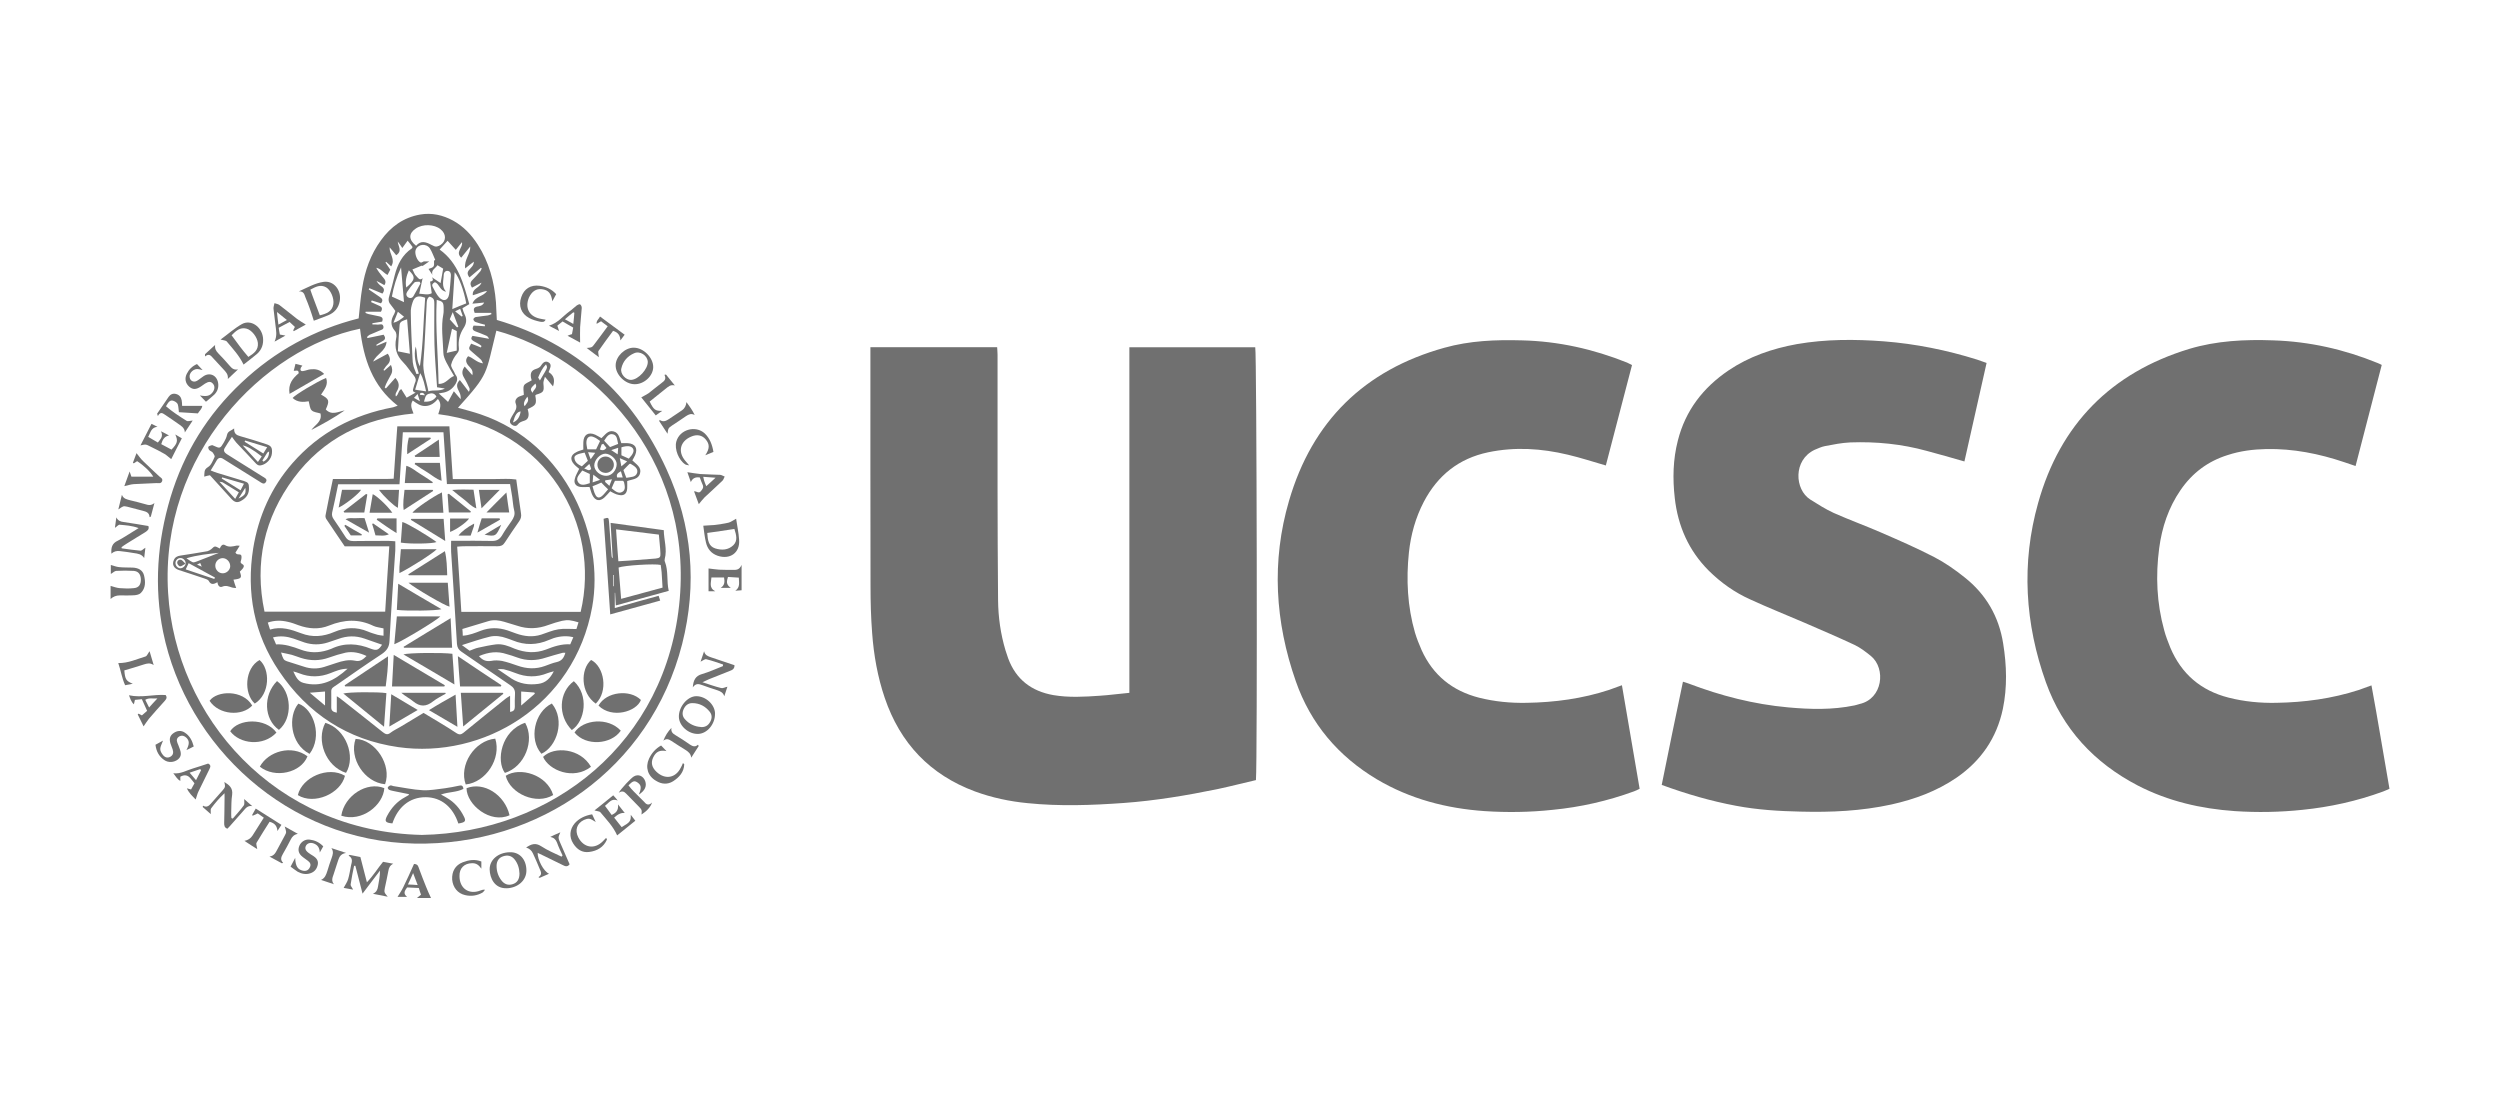 <?xml version="1.0" encoding="UTF-8"?><svg id="Capa_1" xmlns="http://www.w3.org/2000/svg" viewBox="0 0 433.36 192.73"><defs><style>.cls-1{fill:#707070;}</style></defs><path class="cls-1" d="M217.73,135.22c-2.21,.51-4.4,1.08-6.61,1.55-5.39,1.11-10.82,2.02-16.31,2.42-5.56,.4-11.13,.6-16.7,.03-3.13-.3-6.16-.95-9.11-2.03-7.81-2.9-12.96-8.36-15.63-16.2-1.24-3.64-1.91-7.43-2.19-11.26-.21-2.71-.28-5.43-.28-8.15-.03-13.34-.02-26.68-.02-40.02v-1.38h21.97c.02,.43,.07,.85,.07,1.29v23.02c.02,6.51,.02,13.04,.09,19.56,.03,2.94,.44,5.86,1.29,8.69,.14,.47,.3,.94,.46,1.38,1.35,3.66,4.04,5.7,7.82,6.37,2.68,.46,5.39,.3,8.1,.11,1.66-.1,3.33-.35,5.09-.5V60.2h21.82c.26,.82,.39,71.99,.12,75.02Z"/><path class="cls-1" d="M344.36,62.93c-1.28,5.73-2.55,11.4-3.84,17.06-2.26-.64-4.4-1.27-6.53-1.83-4.35-1.2-8.77-1.63-13.25-1.47-1.48,.07-2.95,.36-4.4,.64-.62,.12-1.19,.4-1.78,.64-3.76,1.78-3.48,6.89-.76,8.62,1.3,.82,2.64,1.67,4.05,2.32,2.72,1.21,5.51,2.22,8.22,3.4,3.1,1.35,6.21,2.7,9.22,4.26,1.85,.96,3.61,2.19,5.27,3.52,3.7,2.93,5.94,6.78,6.68,11.48,.61,3.79,.72,7.58-.06,11.33-1.07,5.05-3.8,9-8.03,11.91-3.44,2.35-7.25,3.74-11.27,4.64-5.2,1.14-10.48,1.38-15.75,1.24-3.75-.08-7.49-.31-11.2-1.01-4.37-.82-8.58-2.04-12.88-3.62,1.19-5.98,2.43-11.89,3.68-17.89,.4,.13,.71,.21,1.01,.33,5.55,2.11,11.25,3.58,17.2,4.12,3.84,.35,7.69,.46,11.53-.34,.29-.06,.58-.16,.86-.24,4.04-.89,4.62-6.14,1.99-8.32-.89-.72-1.81-1.43-2.85-1.93-2.88-1.35-5.83-2.61-8.76-3.88-3.1-1.34-6.24-2.58-9.31-4-2.69-1.2-5.1-2.91-7.21-5-3.46-3.47-5.34-7.72-5.88-12.59-.38-3.34-.31-6.69,.54-9.97,1.32-5.2,4.37-9.14,8.75-12.12,3.6-2.43,7.62-3.81,11.88-4.58,5.01-.87,10.06-.86,15.09-.48,5.5,.43,10.89,1.52,16.16,3.17,.49,.16,.97,.35,1.62,.57Z"/><path class="cls-1" d="M278.37,80.69c-2.32-.67-4.41-1.36-6.59-1.87-4.57-1.09-9.16-1.39-13.81-.42-5.09,1.07-8.76,4-11.17,8.6-1.43,2.75-2.24,5.68-2.57,8.73-.5,4.71-.26,9.41,1.05,13.94,.31,1.03,.72,2.05,1.15,3.03,1.98,4.36,5.34,7.06,9.95,8.24,2.72,.68,5.47,.95,8.28,.89,4.85-.08,9.63-.72,14.26-2.24,.69-.24,1.4-.5,2.23-.81,1.03,6,2.05,11.94,3.07,17.95-.34,.16-.64,.34-.99,.45-4.58,1.67-9.26,2.73-14.1,3.2-3.91,.42-7.86,.48-11.78,.22-6.62-.46-12.89-2.09-18.66-5.5-6.7-4-11.5-9.64-14.07-17.01-3.6-10.29-4.25-20.78-1.17-31.3,4.02-13.78,13.07-22.65,26.89-26.5,4.41-1.24,8.93-1.42,13.49-1.29,6.31,.15,12.35,1.51,18.21,3.85,.25,.11,.52,.26,.86,.43-1.51,5.81-3.02,11.61-4.54,17.41Z"/><path class="cls-1" d="M408.32,80.78c-.74-.24-1.33-.45-1.92-.65-4.4-1.49-8.9-2.38-13.57-2.29-2.27,.05-4.51,.33-6.67,1.04-3.43,1.07-6.14,3.1-8.18,6.08-2.08,3.03-3.22,6.43-3.7,10.08-.63,4.75-.43,9.49,.86,14.17,.27,1.05,.67,2.04,1.07,3.05,1.93,4.57,5.3,7.45,10.1,8.67,2.72,.69,5.48,.96,8.29,.9,4.84-.08,9.62-.72,14.26-2.22,.69-.26,1.38-.5,2.22-.8,1.11,5.96,2.06,11.91,3.12,17.92-.4,.16-.76,.36-1.12,.48-4.54,1.66-9.2,2.69-13.98,3.17-3.91,.41-7.79,.48-11.71,.22-5.88-.41-11.51-1.7-16.79-4.42-7.6-3.95-13.05-9.83-15.95-17.89-3.64-10.19-4.3-20.65-1.35-31.11,3.81-13.62,12.63-22.57,26.19-26.7,4.73-1.42,9.63-1.66,14.56-1.48,6.29,.2,12.29,1.56,18.08,3.92,.22,.07,.41,.19,.73,.34-1.5,5.83-3.01,11.65-4.54,17.53Z"/><g><path class="cls-1" d="M62.17,55.21c.2-1.86,.33-3.61,.62-5.33,.47-2.97,1.45-5.77,3.24-8.22,1.7-2.35,3.89-3.96,6.8-4.47,2.04-.35,3.93,.09,5.71,1.05,1.79,.99,3.17,2.44,4.27,4.15,1.97,3.05,2.87,6.44,3.16,10.02,.07,1.01,.08,2.01,.15,3.05,13.77,4.08,23.47,12.88,29.41,25.87,4.46,9.75,5.36,19.91,2.71,30.33-5.53,21.65-24.92,34.99-46.38,34.57-21.91-.42-39.55-16.78-43.59-36.71-1.59-7.86-1-15.64,1.28-23.3,2.33-7.72,6.42-14.36,12.3-19.88,5.83-5.5,12.65-9.21,20.33-11.15Zm11.06-9.12c-.06-.03-.09-.03-.16-.03-.51,.22-1.02,.4-1.58,.65,.25,.42,.36,.9,.69,1.17,.25,.22,.54,.86,1.08,.34-.19,.86-.39,1.75-.59,2.69,.76,.03,1.52,.3,2.17-.09-.11-.75-.2-1.37-.29-2.02,.54-.05,.6-.32,.32-.74,.49,.32,.96,.64,1.5,1.01,.14-.81,.3-1.6,.45-2.5-.27-.17-.61-.35-.99-.6-.35,.57-1.15,.82-.87,1.68-.22-.35-.45-.7-.68-1.03,.98-.32,1.01-.37,.95-1.42,.07-.06,.22-.15,.21-.16-.31-.66-.53-1.37-.93-1.99-.63-.91-2.05-.76-2.45,.24-.25,.61,.21,1.95,.86,2.22,.13,.05,.35-.12,.54-.2h.95c-.4,.26-.79,.54-1.16,.8Zm-10.82,10.89c-16.63,3.42-34.77,21.73-33.27,45.79,1.31,21.45,18.42,41.38,43.99,41.96,22.38-.41,42.54-15.83,44.7-40.93,2.12-24.69-15.38-42.04-31.79-46.48-1.93,7.71-1.19,7.3-6.65,13.36,1.33,.38,2.65,.71,3.93,1.15,15.11,5.16,21.5,21.46,19.33,33.39-3.1,17.16-18.94,26.37-33.62,24.29-8.78-1.26-15.69-5.79-20.64-13.15-4.36-6.46-5.72-13.62-4.5-21.31,.91-5.56,3.11-10.55,6.84-14.8,4.65-5.3,10.55-8.36,17.42-9.65,.21-.06,.43-.16,.79-.27-4.41-3.43-5.91-8.14-6.53-13.33Zm38.24,49.1c3.57-15.04-5.75-31.91-24.68-34.29,.24-.85,.7-1.73-.06-2.63-.59,.68-1.2,1.16-2.1,1.22-.91,.06-1.57-.45-2.26-.95-.53,.79-.14,1.49,.13,2.25-8.52,.82-15.65,4.31-20.77,11.22-5.11,6.89-6.85,14.64-5.06,23.13h20.92c.21-3.78,.47-7.52,.71-11.33h-7.73c-1.07-1.59-2.12-3.11-3.15-4.67-.14-.18-.22-.48-.17-.71,.39-2.06,.82-4.13,1.28-6.29h3.5c1.2,0,2.37,0,3.57-.01,1.15,0,2.27,.03,3.46-.04,.22-3.1,.4-6.06,.63-9.08h9.03c.18,3.06,.41,6.04,.59,9.14h3.81c1.17,0,2.37-.01,3.57,0,1.19,0,2.41-.1,3.62,.08,.29,2.03,.53,3.95,.82,5.86,.09,.51,0,.91-.29,1.34-.85,1.23-1.7,2.46-2.5,3.7-.31,.51-.69,.68-1.27,.67-1.98-.02-3.94-.02-5.91,0-.32,0-.64,.04-1.09,.07,.26,3.81,.49,7.55,.72,11.31h20.71Zm-23.77-31.15h-7.05c-.18,3.04-.39,5.95-.58,9.02h-10.63c-.35,1.73-.68,3.34-1.05,4.92-.08,.45,.03,.79,.28,1.14,.69,1.01,1.38,2.03,2.03,3.05,.35,.57,.78,.73,1.38,.73,2.06-.03,4.09-.03,6.14-.03,.36,0,.72,.05,1.12,.07,0,.58,.02,1.11,0,1.62-.35,5.19-.73,10.39-1,15.61-.04,1.1-.47,1.71-1.33,2.31-2.7,1.77-5.35,3.63-8.01,5.48-.35,.24-.77,.41-.76,.98,.02,.93,0,1.88,0,2.8,0,.54,.28,.79,.96,.91v-2.85c.3,.18,.42,.25,.53,.34,2.5,1.97,4.98,3.91,7.45,5.89,.48,.37,.81,.51,1.33,.1,.54-.42,1.17-.69,1.74-1.04,1.33-.81,2.66-1.6,3.99-2.4,1.95,1.19,3.85,2.27,5.68,3.49,.54,.35,.85,.26,1.25-.06,2.43-1.99,4.85-3.94,7.3-5.9,.18-.16,.4-.26,.77-.5v2.8c.6-.09,.82-.36,.82-.86,0-.74-.03-1.47,.03-2.22,.05-.72-.23-1.16-.83-1.56-2.83-1.91-5.63-3.88-8.45-5.8-.5-.34-.72-.7-.78-1.35-.3-5.32-.68-10.61-1.01-15.95-.04-.6,0-1.22,0-1.93h1.19c1.96,0,3.93-.01,5.9,.03,.82,.01,1.29-.27,1.71-.92,.51-.88,1.09-1.71,1.66-2.51,.41-.59,.66-1.14,.47-1.86-.19-.74-.22-1.54-.34-2.32-.1-.71-.23-1.44-.37-2.25h-10.95c-.2-3.03-.39-5.94-.6-8.98Zm.79-5.27c.37-.68,.66-1.24,1-1.84,.4,.49,.71,.83,1.18,1.38,.07-.84-.26-1.27-.47-1.72-.28-.65-.16-1.1,.33-1.6,.56,.73,1.06,1.37,1.57,2.04,.16-.31,.16-.53,.06-.71-.27-.59-.57-1.2-.92-1.78-.39-.64-.37-1.23,.13-1.89,.43,.5,.84,.94,1.33,1.5,.21-.95-.4-1.3-.74-1.73-.43-.56-.47-1.02,0-1.56,.86,.26,1.47,1.09,2.59,1.24-.18-.3-.23-.51-.35-.63-.49-.48-1.04-.88-1.52-1.33-.68-.57-.67-.59-.19-1.46,.58,.21,1.12,.44,1.67,.66,.06-.07,.09-.16,.12-.26-.38-.37-.9-.55-1.35-.83-.36-.23-.59-.44-.2-.92,.92,.16,1.89,.32,2.85,.51-.12-.31-.26-.44-.44-.53-.59-.26-1.24-.5-1.86-.74-.56-.2-.65-.5-.36-1.02,.66,.02,1.28,.06,1.94,.12,0-.11,.02-.18,.03-.27-.55-.15-1.11-.27-1.66-.48-.15-.05-.35-.31-.35-.46s.25-.37,.41-.39c.68-.13,1.4-.17,2.1-.28,.21-.03,.42-.15,.63-.23-.02-.07-.06-.14-.06-.22h-2.86c-.25-.6-.21-.93,.4-1.08,.45-.09,.95-.11,1.25-.71-.63,.07-1.25,.14-2.04,.2,.5-1.32,1.95-1.24,2.53-2.2-.42,.05-.79,.18-1.18,.31-.39,.16-.79,.29-1.28,.43-.14-1.21,1.19-1.24,1.5-2.18-.64,.34-1.15,.59-1.64,.86-.39-.58-.31-.97,.12-1.38,.45-.45,.91-.96,1.34-1.47,.11-.14,.16-.34,.22-.5-.05-.03-.08-.06-.13-.09-.66,.56-1.33,1.1-1.99,1.67-.43-.55-.4-.95,0-1.37,.28-.37,.76-.67,.76-1.36-.53,.4-.94,.71-1.5,1.17-.23-1.54,.95-2.47,.87-3.8-.53,.65-1.04,1.28-1.56,1.94-1.08-1.01,.35-1.72,.13-2.69-.38,.47-.69,.87-1.07,1.33-.5-.56-.96-1.06-1.42-1.57-.49,.54-.92,1.03-1.38,1.52,3.25,2.33,4.14,5.93,5.14,9.46-.46,.27-.82,.49-1.19,.71,.12,.41,.21,.72,.36,1.03,.45,.85,.35,1.64-.16,2.41-.66,1.04-.96,2.14-.82,3.4,.03,.34,.02,.64-.29,.99-.47,.56-.88,1.25-1.04,1.93-.09,.4,.35,.93,.57,1.4,.03,.12,.11,.26,.2,.39,.41,.53,.3,1.04,0,1.55-.47,.79-1.1,1.29-2.01,1.51-.27,.05-.54,.09-.92,.16,.58,.49,1.05,.94,1.61,1.47Zm-14.29-15.61c0,.07-.02,.13-.03,.19,.18,.07,.35,.17,.56,.21,.62,.14,1.23,.27,1.85,.39,.53,.11,.68,.38,.48,.91-.56,.1-1.12,.19-1.7,.28,.02,.08,.03,.15,.03,.22,.33,0,.63-.02,.94,.02,.35,0,.81-.24,.95,.3,.12,.6-.44,.6-.76,.77-.54,.26-1.1,.45-1.65,.7-.16,.08-.3,.26-.43,.38,.03,.06,.07,.12,.08,.18,.93-.18,1.86-.38,2.8-.58,.35,.48,.35,.83-.18,1.1-.38,.2-.72,.43-1.09,.65,.02,.08,.03,.12,.07,.17,.53-.21,1.02-.44,1.71-.71-.14,1.69-1.71,2.08-2.33,3.45,.98-.52,1.78-.95,2.54-1.37,.54,.8,.49,1.4-.12,1.98-.25,.23-.42,.56-.63,.84,.04,.06,.1,.08,.15,.12,.36-.31,.76-.65,1.15-.99q.39,.91,.07,1.57c-.38,.77-.89,1.52-1.15,2.33,.07,.08,.14,.12,.21,.17,.53-.61,1.08-1.22,1.63-1.83,.69,.77,.74,1.45,.31,2.24-.14,.26-.39,.58-.21,.98,.49-.35,.39-1.02,.93-1.27,.33,.52,.64,1.01,.93,1.49,.57-.31,1-.57,1.56-.89-.6-.13-.49-.45-.38-.82,.1-.28,.13-.56,.26-.85,.26-.51,.12-.89-.22-1.31-.63-.74-1.14-1.59-1.81-2.26-1.19-1.19-1.55-2.54-1.23-4.16,.11-.4,.06-.99-.19-1.26-.86-.98-.76-1.94-.15-2.95,.08-.15,.12-.33,.2-.54-.25-.33-.46-.68-.74-1-.4-.44-.53-.89-.33-1.51,.36-1.18,.65-2.42,.96-3.66,.48-1.89,1.31-3.56,2.99-4.69,.03-.04,.05-.11,.11-.22-.21-.3-.46-.63-.86-1.1-.33,.45-.61,.82-.92,1.27-.32-.48-.54-.81-.79-1.12,.07,.83,.84,1.64-.27,2.37-.34-.44-.71-.86-1.14-1.37-.06,1.17,1.06,2.12,.27,3.3-.33-.29-.6-.55-.87-.79-.06,.05-.07,.08-.12,.13,.27,.38,.54,.77,.83,1.23-.15,.3-.31,.59-.47,.92-.75-.39-1.14-1.1-1.96-1.24,.29,.54,.65,1,1.01,1.45,.33,.44,.89,.83,.4,1.56-.45-.26-.91-.52-1.36-.74,.23,.43,.54,.72,.88,.96,.49,.35,.53,.74,.14,1.24-.77-.33-1.52-.63-2.26-.94-.03,.07-.07,.16-.11,.22,.62,.43,1.25,.87,1.89,1.29,.43,.29,.68,.57,.23,1.12-.51-.17-1.07-.34-1.6-.5-.05,.1-.08,.19-.12,.28,.46,.22,.94,.44,1.43,.65,.46,.18,.61,.48,.28,1.03h-2.66Zm12.38,13.09c-.16-2.53-.38-4.97-.45-7.42-.06-2.32-.02-4.68-.02-7.01,0-.3,0-.62-.14-.86-.13-.21-.45-.38-.67-.42-.14-.02-.39,.33-.44,.55-.09,.34-.08,.71-.1,1.1-.19,3.19-.28,6.37-.54,9.55-.17,1.83,.54,3.39,.86,5.21,.92-.33,1.81,.07,2.86-.49-.59-.11-.93-.14-1.36-.22Zm4.45,43.06c1.15-.08,2.13-.48,3.09-.85,1.56-.6,3.11-.59,4.69-.07,.49,.17,.97,.36,1.47,.53,1.43,.51,2.88,.67,4.35,.2,1-.32,1.97-.77,2.98-.92,1-.16,2.04-.05,3.13-.05,.12-.42,.25-.79,.36-1.16-1.28-.38-1.84-.48-2.87-.26-.77,.18-1.55,.43-2.31,.7-1.83,.69-3.62,.77-5.47,.14-.74-.22-1.48-.46-2.24-.68-.89-.26-1.81-.39-2.73-.11-1.49,.45-2.98,.9-4.51,1.36,.03,.38,.07,.73,.07,1.18Zm-33.4-1.07c1.96-.59,3.67,0,5.38,.64,1.95,.76,3.85,.59,5.74-.22,1.93-.82,3.89-.91,5.83-.08,.55,.24,1.14,.4,1.7,.57,.31,.08,.63,.1,1.02,.16v-1.27c-.64-.16-1.26-.2-1.76-.44-2.55-1.24-5.06-1.1-7.66-.06-1.74,.72-3.55,.59-5.32-.05-.6-.22-1.19-.45-1.81-.58-1.15-.28-2.32-.29-3.51,.12,.15,.43,.23,.74,.39,1.22Zm33.27,2.7c.58,.44,.94,.7,1.32,.97,.54-.19,1-.43,1.52-.53,1-.22,2.01-.44,3.05-.57,1.14-.13,2.19,.3,3.22,.74,1.8,.7,3.6,.85,5.44,.16,1.34-.53,2.71-1,4.22-.91,.17-.43,.33-.77,.53-1.23-.32-.07-.54-.12-.74-.14-1.22-.12-2.39,.12-3.48,.61-2.09,.91-4.16,.95-6.28,.08-.33-.14-.69-.25-1.05-.38-.96-.35-1.97-.5-2.95-.26-1.54,.38-3.04,.89-4.79,1.45Zm-32.24-.13c1.52-.08,2.88,.39,4.26,.9,1.53,.59,3.1,.6,4.67,.1,.22-.08,.44-.14,.65-.23,2.29-1.1,4.58-.94,6.88-.01,1,.37,1.31,.23,1.93-.7-1.01-.36-2.03-.71-3.04-1.06-1.54-.54-3.04-.5-4.56,.06-.61,.2-1.19,.39-1.81,.61-1.35,.43-2.69,.43-4.04,0-.64-.21-1.24-.45-1.89-.67-1.1-.37-2.27-.54-3.57-.21,.23,.47,.36,.8,.54,1.23Zm25.85-60.09c-1.21-.45-1.83-.25-2.17,.8-.2,.59-.35,1.23-.31,1.85,.03,2.6,.16,5.19,.29,7.79,0,.47,.07,.98,.18,1.43,.13,.47,.36,.91,.51,1.36,.14-.02,.26-.04,.41-.07-.46-1.54-.97-3.1-.54-4.7,.33,1.14,.07,2.35,.73,3.43,.59-3.96,.59-7.94,.91-11.89Zm9.34,62.13c.62,.72,1.25,.96,2.13,.82,.6-.13,1.25-.09,1.87,.01,.9,.2,1.79,.5,2.66,.81,1.61,.57,3.18,.64,4.78,.06,.67-.24,1.32-.52,2.01-.67,.9-.2,1.27-.74,1.52-1.61-.21,0-.37-.04-.47,0-.97,.27-1.94,.52-2.9,.83-1.68,.56-3.33,.6-5.01-.03-.59-.22-1.19-.41-1.81-.58-1.58-.54-3.11-.36-4.78,.35Zm-19.49-.03c-1.22-.56-2.39-.82-3.62-.58-.96,.22-1.93,.51-2.87,.85-1.65,.6-3.26,.59-4.91,.06-.49-.15-1.03-.38-1.56-.53-.58-.16-1.2-.25-1.86-.4,.36,1.15,.45,1.32,1,1.51,.96,.32,1.94,.62,2.95,.94,1.15,.4,2.34,.41,3.49,.06,.71-.21,1.4-.47,2.11-.69,1.07-.36,2.16-.63,3.28-.4,.86,.2,1.38-.2,1.99-.82Zm15.17-48.53c-.49-.85-.96-1.61-1.35-2.39-.25-.51-.51-1.1-.51-1.65-.07-2.24-.43-4.45,0-6.68,.07-.35,.05-.76,.05-1.11-.02-.95-.16-1.1-1.2-1.37-.25,4.87,.26,9.69,.32,14.56,1.27,.07,1.71-1.02,2.69-1.37Zm-6.59-22.57c.84-1.02,1.78-.65,2.74-.12,.06,.03,.14,.04,.19,.08,.49,.3,.91,.17,1.35-.14,.99-.68,.97-1.89-.04-2.69-1.09-.89-3.09-.95-4.29-.12-1.27,.85-1.27,1.93,.05,2.98Zm-21.28,73.78c.42,.87,.77,1.72,1.74,1.98,3.02,.83,5.38-.38,7.67-2.45-1.17,0-2.06,.41-2.96,.76-1.78,.71-3.6,.76-5.43,.03-.31-.14-.66-.22-1.02-.32Zm45.14-.02c-.44,.12-.77,.19-1.06,.31-1.87,.77-3.73,.73-5.62-.03-.64-.26-1.32-.47-1.99-.64-.25-.05-.53-.02-1.05-.02,.97,.66,1.7,1.16,2.44,1.66,1.4,.88,2.92,1.12,4.58,.9,1.32-.16,2.08-.95,2.71-2.17Zm-25.41-61.02c-.61,.2-1.25,.35-1.3,.95-.15,1.53-.21,3.05-.3,4.6,.72,.15,1.32,.27,2.08,.42-.17-2.07-.33-3.98-.48-5.98Zm8.24-8.18c-.13,2.04-.27,4.18-.41,6.41,.88-.38,1.64-.7,2.42-.99-.42-2.31-1.28-4.59-2.01-5.42Zm-3.41,1.74c-.35,.17-.63,.4-.39,.84,.35,.62,.63,1.28,1.09,1.78,.77,.81,1.56,.58,1.75-.51,.17-1.05,.22-2.14,.31-3.2,.02-.4-.09-.81-.54-.86-.45-.07-.71,.35-.71,.7,0,.93-.44,1.94,.41,2.9-1.12-.19-1.12-1.32-1.93-1.65Zm-5.37,3.46c-.18-2-.33-4.02-.51-6.02-.79,1.67-1.29,3.38-1.59,5.06,.8,.36,1.48,.69,2.1,.96Zm7.41,8.8c.69-.16,1.19-.26,1.73-.4v-3.38c-.18-.08-.44-.21-.82-.41-.3,1.38-.57,2.66-.91,4.19Zm-4.55-12.03c-.07-.11-.1-.22-.16-.31-.3,.03-.7-.03-.88,.12-.47,.48-.89,1.06-1.29,1.66-.21,.35-.16,.73,.23,.96,.33,.19,.69,.09,.87-.23,.43-.73,.82-1.47,1.22-2.21Zm-19.19,70.94c.97,.81,1.73,1.45,2.64,2.22v-2.43c-.83,.07-1.59,.14-2.64,.21Zm39.02,.16s-.08-.12-.11-.2c-.76-.06-1.52-.11-2.27-.17v2.43c.91-.78,1.65-1.41,2.39-2.07Zm-20.76-52.69c.74,.12,1.27,.2,1.9,.29-.28-1.17-.44-2.21-1.02-3.15-.28,.91-.58,1.83-.88,2.87Zm-1.09-20.69c-.44,1-.65,1.91-.45,2.98,1.57-1.34,1.65-1.83,.45-2.98Zm4.78,21.87c-.34-.6-.83-.62-1.34-.46-.63,.2-.63,.8-.81,1.35,.94,.07,1.65-.17,2.15-.89Zm3.57-11.97c.07-.06,.15-.07,.23-.12-.3-.77-.59-1.53-.97-2.53-.23,.56-.36,.88-.52,1.24,.42,.48,.85,.94,1.26,1.41Zm-11.02-.82c.77-.17,1.24-.58,1.84-1.03-.35-.29-.63-.51-1.07-.87-.25,.68-.48,1.19-.77,1.9Zm10.68-1.98c.43,.35,.8,.64,1.14,.91,.06-.03,.12-.07,.19-.1-.13-.38-.28-.79-.44-1.24-.31,.17-.54,.27-.88,.44Zm-6.09,15.58c-.2-.56-.27-.83-.4-1.24-.26,.28-.4,.44-.63,.67,.35,.18,.57,.34,1.02,.57Zm.03-1.36c-.03,.08-.03,.16-.03,.26,.28,.02,.58,.05,.86,.08-.22-.51-.54-.48-.82-.34Z"/><path class="cls-1" d="M62.84,154.89c-.47-1.77-.85-3.28-1.24-4.81h-.22c-.22,1.09-.45,2.15-.6,3.24-.03,.24,.24,.5,.43,.89-.62-.12-1.17-.21-1.64-.3,.3-.56,.62-1,.77-1.5,.23-.77,.35-1.6,.51-2.4,.15-.62,.38-1.23-.43-1.69,.05-.04,.13-.1,.19-.13,.6,.12,1.21,.25,1.86,.37,.36,1.41,.72,2.81,1.13,4.38,1.12-1.16,1.86-2.41,2.8-3.55,.59,.1,1.18,.21,1.77,.33-.56,.29-.77,.7-.85,1.25-.18,.99-.4,1.97-.61,2.95-.13,.74-.13,.77,.5,1.52-.96-.19-1.75-.35-2.57-.51,.6-.27,.8-.69,.88-1.24,.15-.89,.36-1.8,.35-2.78-.94,1.25-1.92,2.5-3.02,3.99Z"/><path class="cls-1" d="M38.22,58.87c1.3-.95,2.43-1.97,3.71-2.69,1.55-.86,3.43,.43,3.66,2.36,.12,1.09-.2,2.07-1.04,2.81-.75,.64-1.55,1.23-2.33,1.85-.74-1.56-1.86-2.74-2.9-3.99-.15-.21-.61-.21-1.1-.35Zm1.92-.76c.95,1.31,1.87,2.57,2.91,3.76,.99-.62,1.76-1.2,1.65-2.42-.11-1.03-1.09-2.28-2-2.49-1.09-.27-1.79,.39-2.55,1.15Z"/><path class="cls-1" d="M54.4,55.61c-.25-.77-.44-1.42-.68-2.07-.22-.69-.51-1.32-.77-1.98-.19-.53-.29-1.1-1.15-1.05,1.48-.66,2.79-1.43,4.28-1.65,1.77-.26,3.15,1.44,2.81,3.34-.21,1.19-.92,2.02-2.03,2.46-.83,.34-1.66,.63-2.47,.94Zm1.04-.95c1.19-.29,2.14-.67,2.34-1.92,.16-1.03-.44-2.45-1.24-2.93-.99-.56-1.82-.09-2.75,.4,.21,.58,.39,1.15,.61,1.69,.34,.89,.67,1.79,1.04,2.76Z"/><path class="cls-1" d="M127.6,89.9c.17,1.19,.44,2.41,.52,3.66,.19,2.25-1.57,3.5-3.71,2.78-1.12-.39-1.78-1.19-2.04-2.32-.23-.97-.33-1.94-.46-2.89,.66-.06,1.28-.07,1.87-.12,.86-.12,1.69-.21,2.51-.41,.41-.1,.78-.41,1.31-.68Zm-5,2.48c.08,1.27,.22,2.3,1.37,2.68,1.14,.36,2.26,.3,3.15-.55,.79-.79,.52-1.75,.18-2.82-1.56,.25-3.1,.47-4.69,.69Z"/><path class="cls-1" d="M87.78,153.97c-2.06,.05-2.87-1.77-2.9-3.25-.03-1.68,1.48-2.95,3.49-2.99,1.68-.06,2.85,1.22,2.88,3.1,.05,1.76-1.48,3.11-3.48,3.15Zm2.27-2.55c-.03-.89-.28-1.77-.9-2.51-.53-.6-1.18-.72-1.92-.48-.72,.23-1.12,.79-1.15,1.58-.02,.93,.23,1.76,.77,2.51,.53,.75,1.21,1,2.01,.75,.77-.24,1.19-.82,1.19-1.85Z"/><path class="cls-1" d="M27.25,71.69c.66-.95,1.33-1.93,1.99-2.91,.3-.43,.74-.62,1.25-.49,.58,.14,.89,.54,1,1.09,.06,.29,.06,.59,.08,.97h3.49c-.06,.57-.51,.87-.76,1.31-1.13-.06-2.24-.15-3.29-.21-.07-.49-.06-.97-.21-1.4-.09-.21-.4-.44-.67-.54-.53-.23-.86,0-1.36,.91,1.1,.95,2.33,1.75,3.58,2.53,.21,.14,.59-.02,1.05-.05-.48,.73-.92,1.39-1.36,2.06-.03-.88-.74-1.18-1.28-1.59-.68-.49-1.41-.97-2.12-1.45-.4-.25-.81-.66-1.28,.2-.03-.17-.09-.27-.13-.42Z"/><path class="cls-1" d="M110.01,66.6c-1.66,0-3.34-1.69-3.29-3.31,.03-1.52,1.61-3.04,3.15-3.02,1.68,0,3.39,1.74,3.36,3.39-.03,1.54-1.61,2.97-3.22,2.94Zm-.6-.75c1.25-.05,2.93-1.89,2.88-3.15-.07-1.08-1.34-1.93-2.36-1.47-1.14,.49-1.94,1.38-2.22,2.61-.25,.94,.73,2.04,1.7,2.02Z"/><path class="cls-1" d="M123.94,123.71c.03,1.81-1.35,3.46-2.92,3.51-1.67,.05-3.29-1.38-3.34-2.93-.06-1.74,1.47-3.6,3.01-3.61,1.65-.01,3.24,1.45,3.26,3.03Zm-2.45,2.32c.72,.05,1.24-.24,1.58-.84,.35-.58,.41-1.21-.02-1.78-.77-.99-1.8-1.53-3.05-1.53-.74,0-1.23,.44-1.52,1.1-.27,.66-.19,1.25,.3,1.75,.7,.78,1.66,1.23,2.71,1.29Z"/><path class="cls-1" d="M125.34,115.19c-.97-.33-1.93-.68-2.93-.92-.23-.05-.53,.22-.97,.43,.23-.69,.43-1.26,.61-1.81,.16,.71,.68,.86,1.2,1.05,1.35,.47,2.72,.92,4.07,1.37,.02,.62-.36,.83-.78,.98-1.23,.49-2.42,.96-3.62,1.44-.31,.13-.59,.28-1.16,.53,1.24,.4,2.23,.76,3.26,1.01,.27,.08,.65-.14,1.07-.23-.19,.59-.35,1.13-.54,1.66-.18-.65-.68-.86-1.18-1.04-.91-.3-1.78-.57-2.64-.9-.57-.2-1.11-.38-1.64,.4,.1-1.26,.46-1.99,1.61-2.32,1.22-.35,2.42-.91,3.61-1.37,.02-.1,.02-.2,.03-.29Z"/><path class="cls-1" d="M36.56,141.14c-.53-.45-.97-.84-1.42-1.25,.02-.08,.03-.16,.05-.23,.59,.35,.99,.08,1.35-.34,.66-.77,1.32-1.49,1.99-2.25,.54-.63,.54-.65,.36-1.51,.87,.53,1.5,1.04,1.35,2.21-.16,.97-.12,1.99-.16,3-.03,.34,.02,.71,.03,1.04,.09,.04,.15,.06,.24,.09,.64-.75,1.32-1.47,1.91-2.29,.16-.22,.06-.65,.07-1.1,.5,.44,.95,.86,1.4,1.23-.78-.14-1.14,.35-1.52,.79-.71,.82-1.43,1.61-2.13,2.41-.21,.26-.45,.49-.66,.71-.56-.18-.56-.61-.56-1.02,.02-1.27,.06-2.54,.06-3.8,.02-.36,0-.72,0-1.33-.97,.9-1.66,1.74-2.31,2.61-.16,.21-.05,.59-.07,1.02Z"/><path class="cls-1" d="M97.52,148.3c-.34-.75-.7-1.47-.97-2.25-.22-.54-.53-.84-1.16-.98,.52-.26,1.03-.49,1.74-.79-.15,.4-.33,.68-.3,.95,.02,.32,.19,.62,.3,.91,.54,1.25,1.07,2.47,1.61,3.68-.4,.53-.81,.33-1.22,.12-1.12-.54-2.21-1.08-3.29-1.61-.32-.16-.67-.32-1.03-.49-.03,1.17,1.01,3.19,1.97,3.62-.59,.26-1.12,.48-1.62,.71-.09-.05-.16-.07-.21-.13,.74-.44,.39-.99,.19-1.47-.36-.9-.75-1.77-1.15-2.64q-.35-.77-1.18-1.01c.86-.59,1.61-.89,2.61-.23,1.1,.72,2.34,1.24,3.53,1.81,.05-.07,.12-.15,.18-.22Z"/><path class="cls-1" d="M20.15,89.66c.3,.61,.75,.77,1.3,.83,1.42,.21,2.85,.45,4.27,.69,.2,.59-.18,.82-.54,1.07-1.09,.65-2.14,1.33-3.23,1.99-.31,.2-.59,.38-.88,.6,0,.08,.02,.15,.02,.21,1.1,.15,2.19,.32,3.28,.41,.22,0,.45-.29,.83-.51-.07,.66-.13,1.22-.21,1.79-.43-.7-1.1-.77-1.78-.87-.8-.14-1.61-.25-2.42-.34q-.84-.13-1.48,.44c-.07-1.02,.08-1.79,1.14-2.26,1.17-.61,2.26-1.38,3.58-2.17-1.21-.44-2.27-.49-3.3-.58-.2-.02-.45,.3-.81,.54,.09-.67,.16-1.25,.25-1.85Z"/><path class="cls-1" d="M19.21,99.46v-1.52c.48,.12,.92,.31,1.38,.36,.79,.09,1.61,.06,2.44,.09,.92,.05,1.71,.41,1.94,1.36,.26,1.07,.3,2.19-.56,3.04-.25,.26-.73,.36-1.1,.39-.85,.06-1.7,.03-2.56,.03q-.91,0-1.58,.62v-2.27c.54,.15,1.05,.35,1.58,.39,.81,.07,1.64,.09,2.44,0,.86-.06,1.25-.6,1.23-1.55-.05-.88-.44-1.37-1.24-1.44-.98-.06-2.01-.06-3.01,0-.3,0-.57,.31-.94,.52Z"/><path class="cls-1" d="M110.75,137.7c.49-1.19,.4-1.61-.25-2.07-.54-.35-.8-.26-1.56,.5,.55,.77,1.28,1.4,1.94,2.09,.27,.28,.58,.55,.86,.86,.36,.44,.76,.55,1.3,.03-.3,.83-.91,1.48-1.84,2.08,.08-.79,.08-.81-.51-1.42-.68-.72-1.4-1.42-2.09-2.14-.37-.39-.72-.63-1.35-.2,.4-.73,2.17-2.6,2.64-2.85,.77-.44,1.62-.08,1.95,.82,.3,.86-.02,1.64-1.08,2.32Z"/><path class="cls-1" d="M30.38,75.31c.33,.2,.69,.41,1.14,.67-.66,1.25-1.24,2.44-1.84,3.61-.45-.35-.79-.68-1.17-.91-.76-.45-1.56-.83-2.36-1.23-.89-.47-.89-.45-1.8-.24,.65-1.27,1.28-2.47,1.91-3.74,.42,.21,.72,.35,1.04,.52-1.1,.08-1.19,.96-1.61,1.74,.56,.34,1.1,.65,1.67,.98,.46-.59,1-1.05,.54-1.95,.48,.23,.94,.47,1.4,.73-.82,.16-1.12,.72-1.35,1.5,.59,.33,1.2,.65,1.78,.95,1.05-1.1,1.14-1.55,.66-2.61Z"/><path class="cls-1" d="M32.39,136.65c.28,.07,.48,.12,.73,.2,.19-.35,.38-.68,.59-1.07-.24-.3-.45-.6-.7-.87q-.71-.86-1.75-.27v.73c-.59-.31-.82-.86-1.22-1.33,1.26,.16,2.32-.52,3.43-.84,.89-.25,1.76-.58,2.61-.84,.57,.28,.38,.63,.19,1.03-.63,1.26-1.26,2.54-1.86,3.79-.21,.42-.31,.9-.49,1.41-.56-.58-1.16-1.1-1.53-1.95Zm.49-2.7c.43,.51,.71,.85,1.1,1.29,.36-.68,.62-1.2,.87-1.72-.03-.07-.08-.12-.15-.2-.56,.2-1.09,.38-1.83,.62Z"/><path class="cls-1" d="M122.83,98.54c.62,.07,1.21,.17,1.83,.21,.77,.05,1.54,.02,2.33,.03,.58,.02,1.17,.06,1.56-.86v4.4c-.39,.04-.73,.06-1.09,.08,.86-.59,.64-1.38,.61-2.27-.63-.04-1.21-.08-1.88-.12-.2,.68-.41,1.3,.49,1.89h-1.75c.68-.43,.72-1.04,.58-1.8h-2.19c-.05,.88-.47,1.8,.66,2.39h-1.16v-3.95Z"/><path class="cls-1" d="M53,56.27c-.69,.39-1.37,.74-2.08,1.14-.03-.05-.07-.09-.09-.14,.07-.16,.15-.36,.29-.6-.27-.27-.57-.52-.92-.86-.63,.34-1.23,.66-1.89,1.01,.08,.41,.11,.78,.2,1.17,.26,.04,.48,.09,.97,.18-.71,.4-1.2,.67-1.89,1.05,.49-1.06,.26-1.97,.16-2.87-.1-.95-.23-1.89-.34-2.85-.02-.32,.12-.65,.17-.95,.3,.12,.63,.14,.84,.31,1.05,.8,2.04,1.62,3.07,2.42,.45,.33,.95,.62,1.51,.98Zm-4.99-2.18c.08,.86,.16,1.45,.25,2.18,.54-.3,.94-.52,1.47-.8-.58-.46-1.03-.83-1.71-1.38Z"/><path class="cls-1" d="M108.32,140.93q-.88-.13-1.86,.8c.43,.53,.87,1.1,1.3,1.65,1.48-.85,1.61-1.05,1.58-2.14,.23,.3,.48,.62,.79,1.03-1.09,.87-2.09,1.68-3.15,2.54-.72-1.61-1.87-2.75-2.9-4-.16-.2-.62-.19-1.03-.33,1.1-.86,2.15-1.72,3.25-2.62,.31,.34,.56,.62,.78,.91-1.07-.47-1.5,.38-2.21,.92,.4,.55,.8,1.06,1.16,1.58,.74-.35,1.2-.76,1.1-1.83,.5,.65,.84,1.07,1.17,1.49Z"/><path class="cls-1" d="M100.57,59.39c-.75-.41-1.4-.76-2.19-1.19,.3-.13,.51-.21,.77-.28,.06-.33,.12-.69,.21-1.14-.59-.34-1.22-.68-1.84-1.06-.3,.26-.59,.48-.91,.73,.08,.27,.16,.51,.3,.92-.63-.33-1.13-.59-1.75-.91,1.55-.48,2.41-1.65,3.55-2.48,.45-.31,.84-.71,1.29-1.05,.15-.11,.49-.25,.56-.17,.18,.13,.3,.41,.28,.65-.07,1.1-.21,2.2-.28,3.3-.04,.84,0,1.68,0,2.67Zm-2.65-4.05c.51,.28,.91,.51,1.46,.81,.09-.77,.14-1.35,.18-1.94-.06-.01-.13-.05-.19-.07-.46,.36-.89,.73-1.45,1.21Z"/><path class="cls-1" d="M71.77,149.76c.7,.03,.73,.45,.86,.78,.41,1.07,.8,2.16,1.24,3.21,.26,.65,.54,1.27,.84,1.91h-2.44c.33-.26,.47-.38,.71-.57-.13-.32-.24-.71-.38-1.16-.71-.03-1.34-.06-2.03-.1-.42,.57-.74,1.06,0,1.64h-1.66c.36-.59,.72-1.1,1-1.69,.66-1.32,1.24-2.66,1.86-4.03Zm.63,3.65c-.28-.72-.51-1.3-.79-2.07-.31,.76-.59,1.3-.9,1.98,.62,.01,1.06,.06,1.69,.1Z"/><path class="cls-1" d="M24.01,123.7c.17,.09,.34,.17,.59,.31,.28-.26,.59-.54,.9-.79-.32-.75-.62-1.34-.91-2.02-.42,.04-.81,.08-1.2,.12-.07,.28-.11,.48-.18,.77-.49-.45-.63-1-.85-1.57,2.18,.48,4.29-.19,6.35-.04,.35,.48,.06,.76-.18,1.05-.92,1.01-1.83,2.03-2.72,3.07-.32,.39-.58,.84-.92,1.31-.33-.68-.68-1.38-1.02-2.08,.05-.03,.1-.09,.15-.12Zm3.26-2.62c-.86,.03-1.47-.15-2.09,.23,.23,.45,.41,.84,.67,1.33,.45-.5,.83-.94,1.43-1.56Z"/><path class="cls-1" d="M119.75,83.57c-.27-.73-.44-1.23-.6-1.72,.78,.11,1.52,.26,2.25,.32,1.14,.07,2.3,.09,3.45,.14,.26,.03,.49,.2,.77,.3-.14,.24-.21,.56-.39,.72-1.02,.99-2.06,1.91-3.1,2.89-.31,.33-.6,.68-1,1.17-.27-.73-.53-1.42-.82-2.22,.44-.06,.8,.46,1.18-.03,.29-.36,.51-.6,.33-1.07-.21-.44-.36-.88-.51-1.3q-1.14-.19-1.56,.8Zm2.68,.71c.56-.52,.99-.91,1.61-1.47-.85-.06-1.45-.11-2.14-.16,.07,.31,.1,.5,.15,.64,.08,.3,.21,.56,.38,.99Z"/><path class="cls-1" d="M56.03,146.72c-.21,.4-.4,.73-.6,1.06-.03-.82-.36-1.33-1.1-1.59-.54-.18-1.03-.02-1.27,.37-.25,.44-.14,.85,.39,1.25,.26,.21,.54,.37,.83,.55,.52,.33,.92,.77,.82,1.44-.13,.75-.53,1.32-1.28,1.57-.77,.27-1.53,.11-2.22-.26-.43-.26-.77-.57-1.23-.88,.26-.49,.47-.87,.8-1.52,.05,1.47,.45,2.02,1.33,2.22,.56,.12,.98-.09,1.2-.57,.26-.47,.08-.83-.31-1.13-.3-.22-.61-.43-.91-.67-.71-.55-.89-1.18-.59-1.94,.29-.7,1-1.17,1.78-1.08,.87,.1,1.64,.43,2.36,1.16Z"/><path class="cls-1" d="M33.59,129.39c-.45,.24-.8,.42-1.27,.63,.54-1.06,.52-1.57,.03-2.1-.36-.36-.77-.51-1.24-.28-.46,.26-.56,.64-.35,1.15,.11,.27,.23,.54,.32,.82,.41,1.01,.35,1.53-.23,2.03-.68,.54-1.68,.61-2.39,.1-.89-.62-1.37-1.48-1.51-2.64,.4-.21,.8-.42,1.31-.72-.22,.59-.46,1-.48,1.42-.02,.35,.21,.74,.41,1,.39,.55,.89,.64,1.37,.36,.53-.33,.51-.79,.36-1.28-.12-.35-.28-.71-.39-1.06-.22-.79-.05-1.33,.55-1.74,.63-.45,1.35-.51,1.98-.07,.81,.54,1.25,1.33,1.52,2.37Z"/><path class="cls-1" d="M34.15,63.11c.28,.31,.56,.58,.97,1.04-.35-.08-.48-.11-.63-.14-.82-.23-1.78,.6-1.61,1.42,.1,.62,.71,.91,1.27,.58,.38-.21,.71-.53,1.09-.77,1.1-.77,2.35-.2,2.57,1.14,.12,.77-.1,1.47-.66,2.02-.45,.44-.94,.8-1.45,1.24-.44-.47-.73-.77-1.05-1.09,1.19,.21,1.72,.1,2.23-.58,.36-.5,.38-1.05,.05-1.43-.35-.43-.74-.45-1.38-.05-.26,.17-.49,.33-.73,.51-.84,.56-1.4,.56-2.02,.03-.67-.59-.83-1.43-.42-2.24,.37-.75,.94-1.32,1.76-1.68Z"/><path class="cls-1" d="M83.44,149.34v1.24c-.41-.58-.83-.97-1.61-.95-1.36,.02-2.22,.87-2.18,2.24,0,2.14,1.64,3.26,3.61,2.5,.23-.09,.48-.18,.82-.14-.16,.17-.26,.38-.45,.5-.92,.52-1.94,.69-3.01,.43-1.29-.29-2.12-1.34-2.24-2.69-.08-1.41,.54-2.5,1.84-3,1.02-.39,2.08-.58,3.23-.13Z"/><path class="cls-1" d="M102.64,141.15c.18,.41,.35,.78,.63,1.34-.49-.28-.77-.51-1.09-.56-.3-.05-.66,.07-.95,.2-1.23,.59-1.61,1.77-1,3,.94,1.84,2.82,2.16,4.27,.7,.19-.18,.36-.37,.57-.59,.07,.14,.17,.27,.13,.32-.59,1.32-1.7,1.94-3.05,2.12-1.24,.17-2.14-.44-2.79-1.47-.73-1.13-.62-2.46,.27-3.5,.71-.8,1.71-1.33,3-1.55Z"/><path class="cls-1" d="M122.26,78.91c.79-1.18,.76-1.92,.06-2.75-.62-.74-1.53-.92-2.55-.46-1.88,.81-2.31,2.61-.98,4.18,.18,.21,.36,.41,.68,.79-.36-.08-.56-.08-.68-.17-1.14-.72-1.9-2.63-1.56-3.94,.56-2.1,3.33-2.91,4.94-1.42,.86,.84,1.28,1.89,1.5,3.2-.4,.16-.83,.33-1.42,.58Z"/><path class="cls-1" d="M23.67,78.56c.44,.55,.74,1,1.16,1.39,.89,.89,1.84,1.73,2.75,2.6,.26,.24,.71,.41,.51,.89-.21,.45-.63,.29-.99,.3-1.3,.08-2.6,.1-3.9,.18-.51,.03-1.01,.21-1.65,.35,.28-.76,.56-1.55,.92-2.54,.15,.41,.21,.62,.31,.9h3.79c-.49-.86-1.71-2-2.8-2.69-.2,.14-.38,.25-.58,.38-.05-.03-.1-.06-.15-.1,.22-.55,.41-1.1,.62-1.66Z"/><path class="cls-1" d="M114.6,129.23c.35,.38,.66,.67,.93,.97-1.15-.23-1.81,.08-2.3,1.09-.44,.91-.24,1.75,.59,2.52,1.48,1.38,3.31,1.07,4.2-.76,.15-.25,.25-.49,.36-.77,.13,.11,.23,.16,.23,.2-.05,1.37-.88,2.27-1.94,2.95-.97,.6-1.99,.51-2.93-.07-1.45-.82-1.92-2.36-1.24-3.84,.45-.97,1.14-1.75,2.09-2.29Z"/><path class="cls-1" d="M96.42,50.98c-.2,.37-.4,.76-.68,1.25-.19-1.42-.71-1.96-1.81-2.1-1.01-.12-1.75,.4-2.25,1.47-.7,1.74,.02,3.19,1.81,3.61,.36,.1,.72,.13,1.09,.2-.21,.5-.65,.41-.99,.35-.64-.14-1.3-.33-1.87-.64-1.38-.74-1.89-2.13-1.36-3.62,.48-1.44,1.63-2.17,3.2-1.96,1.1,.16,2.07,.58,2.86,1.46Z"/><path class="cls-1" d="M101.67,60.32c.94-.09,.94-.07,1.42-.73,.74-.95,1.45-1.96,2.25-3.03-.4-.31-.78-.6-1.15-.87-.26,.16-.49,.28-.77,.45-.07-.58,.37-.81,.59-1.27,1.43,1.06,2.82,2.1,4.27,3.15-.28,.38-.51,.69-.74,.99-.04-.83-.35-1.38-1.27-1.66-.82,1.13-1.7,2.27-2.52,3.48-.13,.19,.02,.61,.06,1.09-.72-.55-1.38-1.05-2.13-1.61Z"/><path class="cls-1" d="M48.78,142.99c-.26,.41-.48,.73-.69,1.06-.06-.85-.45-1.36-1.36-1.6-.74,1.19-1.54,2.39-2.26,3.64-.12,.23,.07,.63,.12,1.1-.77-.49-1.45-.91-2.22-1.43q.92-.17,1.4-.92c.64-1.01,1.28-2.02,1.96-3.1-.36-.26-.68-.48-1.05-.74-.29,.15-.6,.29-.85,.39-.05-.02-.1-.04-.13-.11,.18-.35,.38-.71,.63-1.12,1.52,.97,2.95,1.88,4.45,2.82Z"/><path class="cls-1" d="M25.93,112.89c.24,.86,.47,1.64,.71,2.4-.63-.44-1.15-.28-1.71-.11-1.12,.36-2.26,.71-3.38,1.03,.13,1.56,.33,1.86,1.47,2.31-.41,.07-.82,.17-1.33,.26-.57-1.24-.74-2.55-1.19-3.84,1.72,.03,3.21-.69,4.74-1.15,.24-.08,.39-.51,.69-.91Z"/><path class="cls-1" d="M111.15,68.89c.52-.3,.91-.48,1.27-.72,.78-.6,1.57-1.27,2.36-1.86,.49-.34,.71-.7,.4-1.33,.11-.02,.17-.04,.26-.06,.53,.63,1.02,1.28,1.54,1.9-.73-.21-1.14,.21-1.61,.58-.91,.73-1.85,1.47-2.75,2.2,.68,1.44,.99,1.66,2.17,1.62-.33,.23-.67,.45-1.12,.79-.85-1.06-1.66-2.08-2.5-3.12Z"/><path class="cls-1" d="M57.89,153.28c-.74-.24-1.5-.5-2.24-.75,.72-.33,.89-.94,1.1-1.57,.23-.74,.46-1.5,.74-2.24,.18-.53,.4-1.08-.05-1.71,.74,.24,1.48,.5,2.55,.84-1.15,.18-1.24,.96-1.48,1.61-.23,.72-.45,1.42-.69,2.13-.18,.52-.44,1.08,.07,1.69Z"/><path class="cls-1" d="M49.34,143.26c.91,.52,1.57,.89,2.29,1.28-.66,.14-.97,.47-1.22,.96-.42,.86-.91,1.7-1.38,2.54-.27,.49-.51,.98,.05,1.52-.08,.02-.14,.05-.21,.09-.72-.38-1.43-.78-2.16-1.17,.82-.12,1.06-.67,1.36-1.23,.43-.77,.85-1.56,1.27-2.36,.36-.65,.32-.65,0-1.64Z"/><path class="cls-1" d="M35.54,61.4c.59-.54,1.19-1.08,1.75-1.61-.08,.64,.15,1.06,.56,1.47,.69,.7,1.37,1.46,2.03,2.22,.36,.43,.73,.68,1.38,.55-.59,.59-1.19,1.1-1.77,1.67,.12-.85-.41-1.29-.82-1.75-.59-.62-1.17-1.26-1.75-1.89-.33-.36-.65-.87-1.38-.27,0-.11,0-.25,0-.39Z"/><path class="cls-1" d="M114.34,72.78c.64,.46,1.14,.17,1.65-.16,.73-.51,1.48-.98,2.22-1.49q.69-.47,.78-1.43c.32,.46,.58,.78,.8,1.13,.23,.35,.43,.68,.63,1.12-.59-.36-1.04-.11-1.5,.18-.8,.56-1.61,1.09-2.4,1.61-.69,.48-.69,.49-.81,1.45-.54-.8-1-1.5-1.44-2.2,.04-.04,.04-.13,.07-.2Z"/><path class="cls-1" d="M20.51,88.31c.26-.99,.43-1.76,.62-2.53,.28,.72,.9,.78,1.43,.94,.86,.21,1.74,.42,2.59,.67,.54,.17,1.05,.3,1.62-.2-.22,.79-.42,1.58-.63,2.37-.07,.02-.15,.06-.21,.09-.05-.84-.63-.96-1.21-1.12-.88-.22-1.8-.46-2.68-.7-.68-.15-.68-.11-1.53,.48Z"/><path class="cls-1" d="M121.12,129.31c-.43,.66-.86,1.37-1.3,2.03-.07-.71-.53-1.05-1-1.35-.83-.52-1.66-1.03-2.45-1.56-.46-.3-.85-.46-1.38-.03,.31-.84,.76-1.55,1.4-2.23-.11,.67,.21,.98,.69,1.26,.84,.51,1.7,1.05,2.52,1.64,.45,.29,.89,.49,1.39,.02,.03,.08,.09,.14,.12,.22Z"/><path class="cls-1" d="M105.78,106.51c-.39-5.63-.75-11.11-1.15-16.58,.84-.26,.87-.26,.94,.52,.15,1.99,.3,4,.45,5.97,.02,.12,.04,.24,.19,.34-.11-2-.24-3.95-.37-6.12,3.11,.42,6.1,.82,9.22,1.26,.02,1.68,.62,3.3,.17,4.98-.04,.16-.04,.37,.03,.5,.63,1.63,.27,3.32,.66,5.04-3.1,.86-6.05,1.66-9.17,2.53-.04-.82-.09-1.49-.12-2.19h-.06v2.64c2.58-.74,5.07-1.43,7.6-2.12,.09,.26,.16,.45,.27,.83-2.86,.78-5.69,1.57-8.66,2.39Zm1.88-2.7c2.45-.68,4.79-1.3,7.19-1.95-.07-.95-.09-1.79-.16-2.65-.03-.44-.12-.87-.16-1.28-1.02-.26-6.37,.08-7.3,.45,.15,1.78,.28,3.52,.44,5.43Zm-.47-6.52c.62-.04,1.2-.07,1.79-.11,1.56-.12,3.11-.23,4.67-.36,.73-.08,.87-.26,.83-.9-.04-1.06-.18-2.11-.27-3.25-2.5-.3-4.91-.6-7.42-.91,.13,1.95,.25,3.7,.4,5.54Zm-.87,4.32h.11v-1.94h-.11v1.94Z"/><path class="cls-1" d="M109.62,79.81c.68,.68,1.62,1.18,1.33,2.23-.27,1.08-1.33,1.01-2.23,1.35,0,.42,.03,.86,0,1.3-.07,.94-.58,1.3-1.48,1.1-.26-.04-.5-.14-.74-.25-.25-.11-.45-.24-.72-.38-.34,.36-.63,.73-.98,1.05-.82,.77-1.63,.63-2.13-.42-.21-.42-.3-.91-.48-1.38-.53,0-1.05,.05-1.56,0-.79-.09-1.21-.63-.99-1.4,.12-.58,.47-1.1,.76-1.74-.26-.23-.63-.49-.91-.82-.73-.83-.56-1.6,.41-2.07,.35-.21,.76-.29,1.22-.46,0-.41-.03-.85,0-1.29,.05-1.28,.85-1.8,2.04-1.29,.36,.16,.71,.4,1.1,.61,.62-.54,1.12-1.43,2.1-1.17,.96,.25,1.01,1.18,1.34,2.04,.33,0,.74-.02,1.12,0,1.28,.08,1.78,.86,1.28,2.07-.13,.3-.31,.59-.5,.94Zm-4.51,2.67c.94,0,1.79-.98,1.79-2.03,0-.85-1.04-1.77-1.95-1.81-.93,0-1.95,1.09-1.94,2.08,.04,.92,1.05,1.79,2.1,1.76Zm-.88,1.17c-.48,.23-.96,.42-1.52,.64,.17,.56,.26,1.04,.49,1.46,.26,.56,.67,.64,1.16,.23,.37-.31,.68-.76,1.05-1.16-.44-.4-.77-.74-1.17-1.16Zm-2.42-5.76h1.52c.23-.47,.43-.93,.69-1.45-.38-.24-.64-.5-.99-.63-.76-.38-1.32-.08-1.38,.79-.03,.39,.09,.84,.16,1.29Zm-.87,3.67c-.48,.69-1.24,1.27-.71,2.05,.46,.66,1.25,.4,2.01,.14v-1.59c-.42-.18-.81-.38-1.3-.6Zm7.63,1.27c.8-.17,1.67-.07,1.89-.92,.17-.75-.54-1.14-1.1-1.48-.05-.06-.15-.02-.24-.02-.32,.3-.65,.67-1.05,1.07,.12,.39,.3,.81,.5,1.35Zm-.85-5.29v1.38c.45,.22,.87,.4,1.28,.58,.77-.8,.97-1.34,.72-1.75-.3-.46-.97-.54-2.01-.21Zm-1.69,7.1c.59,.49,1.18,1.01,1.83,.63,.65-.36,.44-1.09,.31-1.7-.02-.06-.09-.11-.17-.23h-1.4c-.19,.42-.38,.8-.57,1.29Zm-4.69-6.19c-1.27,.23-1.8,.5-1.77,.92,.06,.76,.61,1.14,1.29,1.47,.33-.31,.66-.62,1.04-.96-.2-.52-.38-.94-.56-1.43Zm3.39-2.05c.39,.42,.71,.77,1.02,1.1,.53-.2,.96-.38,1.4-.55-.18-.72-.15-1.48-.87-1.66-.76-.21-1.14,.48-1.55,1.1Zm-.71,6.78c-.46-.35-.74-.57-1.18-.9-.06,.54-.06,.88-.11,1.34,.45-.15,.78-.25,1.29-.44Zm-2.08-4.81c.16,.45,.25,.76,.45,1.24,.3-.43,.49-.71,.79-1.12-.46-.05-.74-.06-1.24-.11Zm2.98,4.89c0,.09-.02,.2-.03,.28,.23,.21,.45,.39,.74,.68,.16-.4,.27-.67,.45-1.14-.51,.1-.83,.13-1.16,.18Zm3.8-3.28c-.49-.2-.77-.33-1.28-.56,.11,.61,.16,.92,.27,1.42,.38-.33,.61-.49,1-.86Zm-4.14-3.05c-.09,.04-.19,.07-.29,.12-.1,.28-.2,.56-.3,.86,.49,.25,.81,.12,1.14-.26-.21-.27-.38-.5-.55-.72Zm3.05,4.76c-.53,.3-.83,.53-.65,1.08h.97c-.11-.36-.2-.67-.32-1.08Zm-.56-2.92c.03-.48,.05-.74,.09-1.15-.4,.12-.69,.22-1.2,.4,.45,.31,.71,.47,1.11,.74Zm-5.81,2.46c.52,.09,.78,.53,1.21,.07-.05-.25-.16-.52-.31-.88-.31,.27-.52,.47-.9,.82Z"/><path class="cls-1" d="M36.52,81.55c.5,.21,.83,.33,1.19,.44,1.52,.46,3.05,.92,4.58,1.39,.76,.25,.86,.44,.87,1.22,.03,.95-.4,1.64-1.2,2.12-.75,.49-1.24,.42-1.84-.24-1.24-1.34-2.46-2.71-3.73-4.1-.3,.05-.61,.13-.99,.24,.07-.69-.1-1.22,.67-1.67,.54-.3,.83-1.1,1.13-1.74,.08-.17-.16-.52-.31-.75-.15-.19-.45-.27-.62-.45-.13-.12-.21-.5-.15-.57,.16-.15,.44-.22,.65-.28,.06,0,.15,.07,.21,.08,1.17,.53,1.17,.56,1.84-.58,.23-.4,.45-.84,.54-1.3,.16-.65,.7-.68,1.23-1.09-.05,.91,.41,1.17,1.09,1.35,1.47,.4,2.92,.87,4.37,1.34,.97,.3,1.17,.61,1.09,1.6-.07,.99-.94,1.91-1.89,2.1-.51,.11-.76-.17-1.05-.49-1.05-1.15-2.12-2.26-3.2-3.4-.26-.29-.46-.59-.79-1.05-.54,.82-.94,1.39-1.27,1.97-.26,.44-.02,.77,.36,1.02,.66,.43,1.33,.83,1.99,1.25,1.41,.87,2.82,1.76,4.25,2.66,.31,.2,.86,.4,.57,.91-.32,.57-.78,.17-1.14-.06-1.9-1.18-3.78-2.36-5.67-3.54-.23-.15-.45-.27-.67-.42-.42-.24-.78-.16-1.05,.27-.3,.54-.63,1.07-1.06,1.77Zm1.99,1.2c-.02,.06-.05,.12-.07,.2,1.07,.68,2.12,1.34,3.26,2.04,.23-.45,.39-.75,.59-1.14-1.33-.4-2.54-.74-3.79-1.1Zm7.8-5.23c-1.33-.4-2.57-.77-3.81-1.16-.02,.07-.07,.15-.1,.21,1.09,.66,2.12,1.34,3.24,2.04,.24-.39,.44-.69,.68-1.1Zm-.95,1.59c-1.5-1.17-2.57-1.79-3.29-1.9,.87,.97,1.73,1.87,2.64,2.87,.26-.39,.44-.65,.66-.96Zm-7.31,4.41c.98,1.08,1.83,1.98,2.72,2.96,.26-.46,.43-.76,.63-1.14-.98-.61-1.89-1.17-2.81-1.73-.08-.05-.18-.03-.54-.1Zm7.43-3.69c.07,.05,.14,.11,.2,.19,.65-.36,.97-.91,.97-1.76-.13,.09-.25,.12-.31,.19-.3,.46-.57,.91-.86,1.38Zm-4.13,6.59c1.15-.58,1.33-.86,1.17-1.86-.37,.62-.71,1.14-1.17,1.86Z"/><path class="cls-1" d="M38.09,95.08c.21-.45,.48-.85,.92-.58,.68,.41,1.33,.22,1.99,.08,.17-.03,.35,.02,.55,.02-.3,.47-.52,.88-.74,1.19,.29,.59,1,.04,1.05,.64,.03,.34-.05,.65-.15,.96-.05,.43,.76,.39,.51,.93-.13,.29-.41,.52-.65,.77,.39,1.08,.3,1.22-1.1,1.39,.14,.48,.27,.92,.47,1.45-.26-.02-.49-.02-.69-.08-.56-.17-1.07-.43-1.7-.16-.49,.22-.79-.2-.87-.77-.63,.39-1.14,.49-1.5-.24-.12-.2-.48-.31-.74-.4-1.47-.52-2.97-.97-4.44-1.47-.9-.3-1.21-.98-.86-1.74,.21-.48,.59-.69,1.12-.76,1.59-.24,3.15-.49,4.69-.76,.25-.08,.49-.2,.68-.36,.61-.58,.59-.58,1.47-.11Zm1.81,3.02c0-.72-.63-1.37-1.33-1.35-.68,.02-1.25,.6-1.25,1.28-.02,.75,.6,1.37,1.32,1.35,.68-.02,1.27-.6,1.27-1.28Zm-2.75,2.26c.05-.09,.08-.18,.11-.25-1.51-.82-3.01-1.65-4.56-2.49-.18,.39-.33,.72-.51,1.08,1.71,.59,3.34,1.11,4.96,1.66Zm.8-4.53c-1.89,.18-3.75,.39-5.63,.94,1.09,.77,1.1,.81,1.65,.61,1.32-.49,2.65-1.04,3.98-1.55Zm-6.73,2.68c.49,.02,.96-.44,.96-.89s-.4-.86-.85-.89c-.45-.02-.85,.31-.91,.77-.05,.51,.34,.98,.81,1.01Zm3.75-.28c-.13-.31-.19-.48-.26-.63-.15,.07-.28,.14-.56,.27,.33,.14,.49,.21,.82,.36Z"/><path class="cls-1" d="M79.45,142.75c-.91-2.78-2.89-4.54-5.64-4.56-2.87-.02-4.87,1.79-5.79,4.54-1.24-.1-1.4-.38-.92-1.3,.73-1.38,1.73-2.51,3.11-3.24,.2-.1,.4-.22,.59-.34,.02,0,.02-.04,.12-.18-.81-.17-1.6-.34-2.37-.48-.36-.09-.72-.12-1.07-.27-.12-.03-.3-.3-.27-.38,.07-.18,.27-.34,.44-.38,.16-.06,.36,.07,.52,.1,1.71,.25,3.4,.63,5.1,.72,1.28,.07,2.58-.2,3.86-.34,.8-.1,1.61-.28,2.41-.44,.43-.1,.72-.08,.79,.55-1.15,.61-2.53,.49-3.89,.98,.41,.2,.68,.38,.98,.55,1.32,.75,2.3,1.86,2.98,3.23,.44,.83,.26,1.05-.95,1.24Z"/><path class="cls-1" d="M85.85,128.04c1.09,3.44-1.61,7.58-5.12,7.94-1.21-3.35,1.5-7.6,5.12-7.94Z"/><path class="cls-1" d="M61.64,128.08c3.44,.13,6.32,4.55,5.11,7.86-3.56-.3-6.29-4.5-5.11-7.86Z"/><path class="cls-1" d="M91.03,125.29c1.73,3.06-.07,7.62-3.51,8.69-1.56-2.1-.66-7.31,3.51-8.69Z"/><path class="cls-1" d="M56.39,125.3c3.59,1.03,5.33,5.85,3.59,8.67-3.54-1.14-5.21-5.63-3.59-8.67Z"/><path class="cls-1" d="M92.17,65.9c-.02-.08-.11-.26-.13-.44-.13-.83,.09-1.28,.91-1.52,.43-.14,.71-.31,.92-.69,.36-.55,.79-.69,1.19-.45,.44,.24,.49,.63,.22,1.24-.05,.15-.11,.28-.18,.46,.94,.57,1.12,1.39,.76,2.48-.45-.53-.86-1.02-1.4-1.67-.13,.5-.31,.85-.26,1.21,.13,1.33,.06,1.5-1.25,1.89-.05,.02-.09,.09-.16,.14,.26,1.53,.16,1.68-1.32,2.36,.05,.21,.12,.47,.15,.71,.07,.67-.15,1.14-.77,1.32-.42,.14-.81,.25-1.1,.65-.26,.35-.68,.28-1,.06-.36-.26-.45-.58-.27-.98,.13-.3,.31-.6,.49-.89,.35-.56,.73-1.06,.43-1.83-.21-.49,.1-.97,.57-1.2,.27-.12,.57-.2,.83-.3,0-.57-.17-1.19,.03-1.63,.19-.38,.79-.54,1.37-.92Zm1.42,.05c.33-.57,.6-1,.84-1.42,.47-.82,.47-.83,.22-1.38-.64,.66-1.02,1.47-1.35,2.26-.03,.06,.1,.2,.29,.54Zm-4.67,7.28c.75-.27,1.19-.94,1.33-1.91-.61,.07-.97,.59-1.33,1.91Zm3.41-5.14c.09-.53,.94-.85,.48-1.6-.91,.85-.96,1.03-.48,1.6Zm-.91,.66q-.87,1.12-.47,1.66c.29-.46,.86-.83,.47-1.66Z"/><path class="cls-1" d="M59.8,134.48c-.76,3.1-5.34,5.11-8.17,3.35,.73-3.11,5.27-5.09,8.17-3.35Z"/><path class="cls-1" d="M93.85,130.66c-2.21-2.48-1.24-7.24,1.81-8.71,2.37,2.89,.87,7.51-1.81,8.71Z"/><path class="cls-1" d="M87.66,134.48c2.46-1.6,7.17-.2,8.23,3.33-2.89,1.78-7.44-.2-8.23-3.33Z"/><path class="cls-1" d="M59.16,141.4c.54-3.51,4.46-6,7.46-4.78-.18,2.93-3.88,5.95-7.46,4.78Z"/><path class="cls-1" d="M80.87,136.63c2.98-1.19,6.62,1.11,7.46,4.69-3.33,1.52-7.43-1.81-7.46-4.69Z"/><path class="cls-1" d="M56.52,65.5c.46,1.21-.31,2.02-.87,2.91,1.42,.76,1.52,1.03,.82,2.57,1.04,1.09,2.17,.37,3.28,.16-1.83,1.28-3.77,2.35-5.78,3.39,.64-.91,1.92-1.45,1.58-2.86-.54-.17-1.19-.2-1.52-.54-.34-.32-.35-.97-.52-1.57-.91,.16-1.93,.22-2.79-.57,.52-.61,4.19-2.81,5.81-3.48Z"/><path class="cls-1" d="M53.66,130.68c-3.42-1.77-3.75-6.57-1.94-8.71,2.71,.95,4.22,5.73,1.94,8.71Z"/><path class="cls-1" d="M45.04,132.9c1.43-2.66,5.49-3.87,8.26-1.8-1.12,2.87-5.63,3.9-8.26,1.8Z"/><path class="cls-1" d="M102.44,132.92c-3.03,2.36-7.28,.63-8.3-1.72,1.94-1.91,6.49-1.49,8.3,1.72Z"/><path class="cls-1" d="M48.02,118.06c2.55,1.87,2.77,6.43,.33,8.46-2.6-1.84-2.78-6-.33-8.46Z"/><path class="cls-1" d="M99.12,126.55c-2.47-2.5-2.26-6.56,.35-8.47,2.64,2.4,1.98,6.92-.35,8.47Z"/><path class="cls-1" d="M47.92,126.99c-2.3,2.47-6.37,1.98-8.02-.24,1.42-2.19,6.13-2.39,8.02,.24Z"/><path class="cls-1" d="M107.61,126.66c-1.67,2.43-6.09,2.73-8.02,.31,1.47-2.27,5.82-2.7,8.02-.31Z"/><path class="cls-1" d="M44.16,121.96c-1.93-1.74-1.77-6.12,.83-7.55,1.85,1.56,1.87,5.89-.83,7.55Z"/><path class="cls-1" d="M103.27,121.97c-2.65-1.86-2.67-5.92-.81-7.57,2.27,1.14,3.03,5.42,.81,7.57Z"/><path class="cls-1" d="M103.75,122.32c1.33-2.46,5.5-2.87,7.35-.98-.77,2.03-5,3.29-7.35,.98Z"/><path class="cls-1" d="M43.72,122.3c-1.76,1.91-5.77,1.66-7.39-.82,1.26-1.78,5.75-1.98,7.39,.82Z"/><path class="cls-1" d="M50.19,68.27c-.29-1.75,.6-2.72,1.59-3.57,0-.73-.56-.35-.86-.44,.11-.41,.21-.81,.3-1.19,.36,.07,.72,.18,1.2,.31-.1,.12-.21,.23-.28,.38-.15,.39,0,.63,.4,.56,.45-.06,.85-.26,1.29-.3,.82-.09,1.6,.02,2.36,.8-2,1.14-3.9,2.25-6.01,3.46Z"/><path class="cls-1" d="M68.26,113.53c3.11,1.85,6,3.56,8.85,5.26-.02,.07-.07,.15-.09,.21h-9.07c.09-1.77,.19-3.47,.3-5.47Z"/><path class="cls-1" d="M78.77,118.65c-3.03-1.81-5.9-3.48-8.84-5.21,.86-.29,6.75-.34,8.49-.11,.05,.81,.11,1.65,.18,2.47,.05,.85,.1,1.73,.17,2.85Z"/><path class="cls-1" d="M66.98,120.15c-.13,1.88-.26,3.72-.41,5.83-2.46-2.01-4.74-3.86-7.06-5.76,.86-.26,6-.31,7.47-.07Z"/><path class="cls-1" d="M78.36,112.28h-8.33c-.03-.07-.04-.12-.07-.16,2.66-1.62,5.32-3.26,8.15-4.96,.08,1.83,.18,3.43,.26,5.11Z"/><path class="cls-1" d="M79.88,120.09h7.28c.02,.06,.07,.12,.1,.16-2.26,1.85-4.51,3.67-6.97,5.68-.15-2.08-.29-3.93-.41-5.85Z"/><path class="cls-1" d="M68.35,111.67c.15-1.62,.29-3.21,.44-4.82h7.53c-.45,.59-6.65,4.34-7.97,4.82Z"/><path class="cls-1" d="M66.86,118.98h-7.04c-.02-.07-.07-.13-.07-.2,2.44-1.63,4.87-3.25,7.51-5.01,.05,1.86-.2,3.56-.4,5.21Z"/><path class="cls-1" d="M86.83,119h-7.08c-.13-1.71-.26-3.33-.38-5.25,2.65,1.79,5.11,3.42,7.54,5.03-.02,.08-.05,.15-.08,.21Z"/><path class="cls-1" d="M69.03,101.19c2.59,1.53,5,2.97,7.49,4.41-.83,.27-6.1,.33-7.73,.12,.08-1.4,.15-2.85,.24-4.53Z"/><path class="cls-1" d="M70.8,101.01h6.82c.1,1.43,.19,2.77,.3,4.15-.8-.16-5.95-3.16-7.12-4.15Z"/><path class="cls-1" d="M70.77,99.56c2.09-1.33,4.17-2.64,6.35-4.02,.34,1.42,.35,2.77,.4,4.18h-6.66c-.02-.05-.06-.12-.09-.17Z"/><path class="cls-1" d="M69.24,99.34c0-.42-.02-.75,0-1.08,.07-.99,.16-1.98,.25-3.06h6.21c-.49,.6-4.6,3.25-6.46,4.14Z"/><path class="cls-1" d="M69.48,94.06c.08-1.24,.18-2.4,.26-3.58,.82,.21,4.28,2.27,5.93,3.48-.63,.29-4.53,.37-6.19,.1Z"/><path class="cls-1" d="M79.29,125.99c-1.71-1.01-3.24-1.88-4.93-2.89,1.53-.96,2.98-1.77,4.61-2.69,.1,1.94,.2,3.63,.32,5.58Z"/><path class="cls-1" d="M72.4,123.07c-1.71,.98-3.2,1.86-4.91,2.87,.12-1.95,.21-3.69,.33-5.6,1.59,.95,2.98,1.78,4.58,2.73Z"/><path class="cls-1" d="M77.18,93.78c-2.13-1.31-4.07-2.49-5.97-3.67,.02-.06,.05-.11,.09-.17h5.6c.08,1.21,.16,2.4,.28,3.85Z"/><path class="cls-1" d="M77.27,120.24c-.76,.44-1.56,.83-2.22,1.35-1.19,.95-2.25,.95-3.43-.02-.63-.53-1.4-.89-2.06-1.48h7.64s.04,.11,.07,.15Z"/><path class="cls-1" d="M76.86,88.88h-5.37c.38-.61,3.51-2.77,5.11-3.53,.08,1.15,.16,2.29,.26,3.53Z"/><path class="cls-1" d="M70.13,84.92h4.88c.02,.07,.07,.13,.08,.18-1.67,1.07-3.33,2.16-5.11,3.31-.18-1.23,.03-2.3,.14-3.49Z"/><path class="cls-1" d="M74.97,83.74h-4.8c.07-1.02,.17-1.96,.26-3,.94,.28,1.61,.92,2.37,1.38,.76,.46,1.5,.97,2.21,1.45,0,.06-.02,.11-.03,.16Z"/><path class="cls-1" d="M71.96,80.24h4.29c.11,1.01,.18,1.97,.3,3.1-1-.32-1.65-.96-2.42-1.43-.77-.45-1.51-.95-2.25-1.45,.02-.07,.04-.14,.07-.21Z"/><path class="cls-1" d="M64.06,88.88c.2-1.19,.38-2.21,.55-3.22,.65,.25,2.55,2.01,3.4,3.22h-3.95Z"/><path class="cls-1" d="M77.81,85.59c1.28,1.02,2.55,2.05,3.81,3.07-.02,.07-.05,.12-.07,.17h-3.75c-.06-1.05-.14-2.08-.21-3.15,.07-.02,.15-.06,.21-.09Z"/><path class="cls-1" d="M76.07,76.2c.07,1.18,.11,2.06,.15,3.01h-4.24s-.07-.13-.11-.21c1.36-.87,2.68-1.77,4.2-2.8Z"/><path class="cls-1" d="M87.78,85.38c.18,1.28,.31,2.34,.49,3.45h-3.94c1.18-1.19,2.21-2.25,3.44-3.45Z"/><path class="cls-1" d="M86.62,84.92c-1.05,1.05-2.08,2.09-3.15,3.19-.16-1.02-.31-2.07-.46-3.19h3.62Z"/><path class="cls-1" d="M59.56,88.65c1.31-1.01,2.61-2.03,3.91-3.03,.06,.04,.15,.07,.2,.11-.16,1.04-.34,2.05-.52,3.11h-3.47c-.03-.06-.07-.12-.12-.18Z"/><path class="cls-1" d="M70.86,75.86h3.75c.02,.05,.03,.12,.07,.2-1.27,.84-2.6,1.7-4.09,2.67-.06-1.08,.05-1.95,.27-2.87Z"/><path class="cls-1" d="M82.08,84.88c.18,1.1,.32,2.12,.49,3.25-.9-.35-1.43-1.01-2.08-1.51-.65-.48-1.27-1-2.11-1.69,1.38-.11,2.54-.07,3.71-.04Z"/><path class="cls-1" d="M59.3,84.9h3.29c-.33,.63-2.62,2.49-3.89,3.09,.2-1.04,.38-2,.59-3.09Z"/><path class="cls-1" d="M65.7,84.92h3.47c-.07,1.05-.12,2.08-.2,3.11-.73-.35-2.44-1.97-3.27-3.11Z"/><path class="cls-1" d="M65.41,89.86h3.33v2.55c-1.32-.81-2.36-1.57-3.44-2.32,.06-.08,.07-.14,.11-.23Z"/><path class="cls-1" d="M78.02,89.88h3.29c-.4,.64-2.17,1.91-3.29,2.33v-2.33Z"/><path class="cls-1" d="M63.19,89.81c.26,.79,.48,1.51,.79,2.52-1.48-.82-2.7-1.55-4.08-2.32,.62-.31,1.12-.16,1.59-.18,.51-.03,1.04-.02,1.7-.02Z"/><path class="cls-1" d="M86.68,90.08c-1.24,.71-2.45,1.4-3.92,2.24,.28-.97,.49-1.73,.74-2.47h3.09c.02,.09,.05,.16,.09,.23Z"/><path class="cls-1" d="M65.09,92.81c-.2-.73-.38-1.36-.58-1.98,.05-.05,.11-.07,.16-.1,.88,.59,1.75,1.22,2.74,1.89-.82,.36-1.52,.18-2.32,.18Z"/><path class="cls-1" d="M81.59,92.84h-2.11c.48-.67,1.52-1.46,2.71-2.08-.02,.17,0,.32-.04,.45-.18,.53-.38,1.05-.56,1.62Z"/><path class="cls-1" d="M59.86,90.97c.95,.58,1.9,1.12,2.86,1.66-.02,.08-.03,.12-.05,.18h-1.86c-.36-.53-.75-1.1-1.12-1.66,.07-.06,.11-.11,.17-.18Z"/><path class="cls-1" d="M86.89,90.97c-.91,2.01-.96,2.06-2.89,1.72,1.05-.63,1.98-1.18,2.89-1.72Z"/><path class="cls-1" d="M104.96,81.97c-.79-.02-1.38-.6-1.4-1.4,0-.79,.6-1.42,1.38-1.43,.78-.03,1.51,.67,1.47,1.47-.02,.77-.67,1.37-1.44,1.37Z"/><path class="cls-1" d="M32.14,97.72c-.42,.22-.69,.48-.94,.45-.18,0-.48-.38-.48-.59-.02-.38,.31-.64,.68-.54,.21,.07,.39,.35,.74,.67Z"/></g></svg>